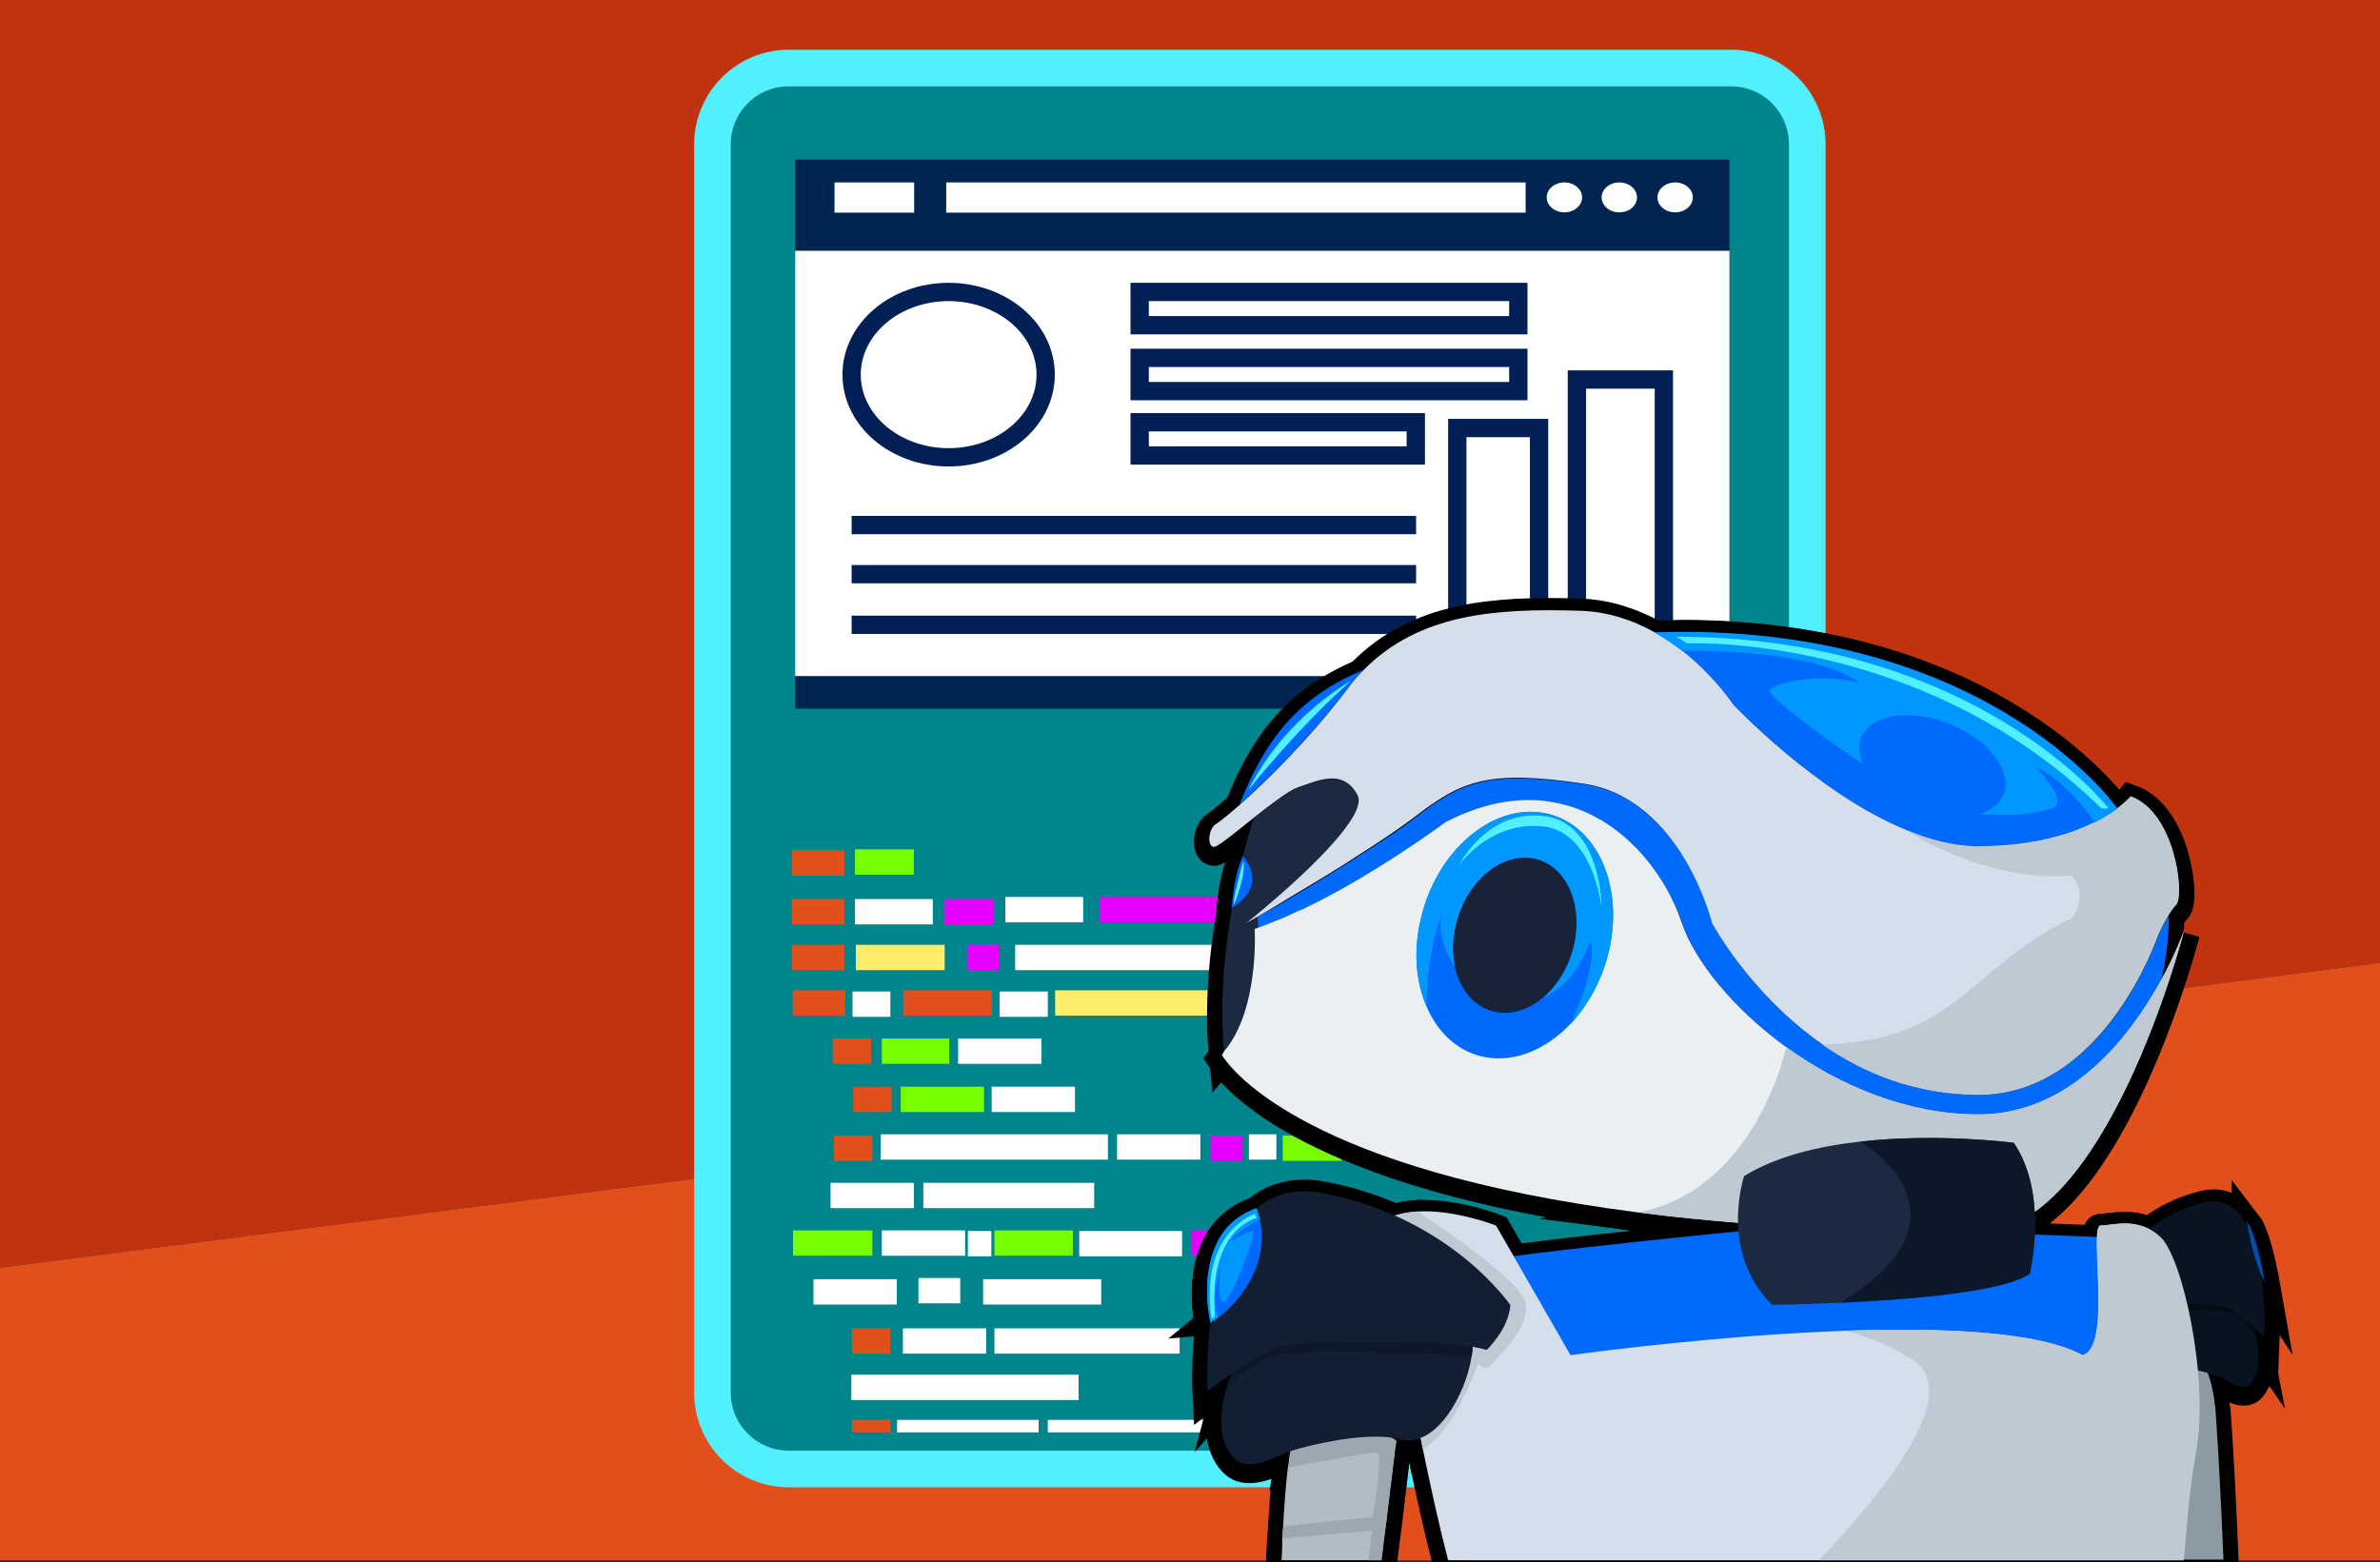 <?xml version="1.0" encoding="utf-8"?>
<!-- Generator: Adobe Illustrator 27.3.1, SVG Export Plug-In . SVG Version: 6.00 Build 0)  -->
<svg version="1.1" id="Camada_1" xmlns="http://www.w3.org/2000/svg" xmlns:xlink="http://www.w3.org/1999/xlink" x="0px" y="0px"
	 viewBox="0 0 780 512" style="enable-background:new 0 0 780 512;" xml:space="preserve">
<rect x="0" y="0" width="780" height="512" fill="#333333" stroke="none"/>
<style type="text/css">
	.st0{fill:#E14F1D;}
	.st1{fill:#C1330E;}
	.st2{fill:#00858C;stroke:#52EFFF;stroke-width:12;stroke-miterlimit:10;}
	.st3{fill:#002551;}
	.st4{fill:#FFFFFF;}
	.st5{fill:#FFFFFF;stroke:#022056;stroke-width:6;stroke-miterlimit:10;}
	.st6{fill:none;stroke:#022056;stroke-width:6;stroke-miterlimit:10;}
	.st7{fill:#77FF00;}
	.st8{fill:#FFED69;}
	.st9{fill:#E600FF;}
	.st10{fill:#8B9AA3;stroke:#000000;stroke-width:10;stroke-miterlimit:10;}
	.st11{fill:#B1BCC4;stroke:#000000;stroke-width:10;stroke-miterlimit:10;}
	.st12{fill:#1B2941;stroke:#000000;stroke-width:10;stroke-miterlimit:10;}
	.st13{fill:#006AFF;stroke:#000000;stroke-width:10;stroke-miterlimit:10;}
	.st14{fill:#D5DEEB;stroke:#000000;stroke-width:10;stroke-miterlimit:10;}
	.st15{fill:#EAEFF1;stroke:#000000;stroke-width:10;stroke-miterlimit:10;}
	.st16{fill:#081321;stroke:#000000;stroke-width:10;stroke-miterlimit:10;}
	.st17{fill:#040C16;stroke:#000000;stroke-width:10;stroke-miterlimit:10;}
	.st18{fill:#091523;stroke:#000000;stroke-width:10;stroke-miterlimit:10;}
	.st19{fill:#004DAA;stroke:#000000;stroke-width:10;stroke-miterlimit:10;}
	.st20{fill:#182338;stroke:#000000;stroke-width:10;stroke-miterlimit:10;}
	.st21{fill:#0098FF;stroke:#000000;stroke-width:10;stroke-miterlimit:10;}
	.st22{fill:#52EFFF;stroke:#000000;stroke-width:10;stroke-miterlimit:10;}
	.st23{fill:#BEC9D3;stroke:#000000;stroke-width:10;stroke-miterlimit:10;}
	.st24{fill:#9CA7AF;stroke:#000000;stroke-width:10;stroke-miterlimit:10;}
	.st25{fill:#121F32;stroke:#000000;stroke-width:10;stroke-miterlimit:10;}
	.st26{fill:#0C1829;stroke:#000000;stroke-width:10;stroke-miterlimit:10;}
	.st27{fill:#8B9AA3;}
	.st28{fill:#B1BCC4;}
	.st29{fill:#1B2941;}
	.st30{fill:#006AFF;}
	.st31{fill:#D5DEEB;}
	.st32{fill:#EAEFF1;}
	.st33{fill:#081321;}
	.st34{fill:#040C16;}
	.st35{fill:#091523;}
	.st36{fill:#004DAA;}
	.st37{fill:#182338;}
	.st38{fill:#0098FF;}
	.st39{fill:#52EFFF;}
	.st40{fill:#BEC9D3;}
	.st41{fill:#9CA7AF;}
	.st42{fill:#121F32;}
	.st43{fill:#0C1829;}
</style>
<polygon class="st0" points="790,314.3 790,511.4 -12.6,511.4 -12.6,417.1 "/>
<polygon class="st1" points="790,-0.6 790,314.3 -12.6,417.1 -12.6,-0.6 "/>
<g>
	<path class="st2" d="M592.3,456.5V47.3c0-13.8-11.2-25-25-25H258.5c-13.8,0-25,11.2-25,25v409.2c0,13.8,11.2,25,25,25h308.8
		C581.1,481.5,592.3,470.3,592.3,456.5z"/>
	<rect x="260.6" y="52.3" class="st3" width="306.2" height="180"/>
	<rect x="260.6" y="82.2" class="st4" width="306.2" height="139.4"/>
	<ellipse class="st4" cx="549" cy="64.7" rx="5.8" ry="4.9"/>
	<ellipse class="st4" cx="530.7" cy="64.7" rx="5.8" ry="4.9"/>
	<ellipse class="st4" cx="512.7" cy="64.7" rx="5.8" ry="4.9"/>
	<rect x="310.1" y="59.8" class="st4" width="189.9" height="9.9"/>
	<rect x="273.5" y="59.8" class="st4" width="26.1" height="9.9"/>
	<ellipse class="st5" cx="310.9" cy="122.8" rx="31.8" ry="27.1"/>
	<rect x="477.6" y="140.3" class="st6" width="26.8" height="86.8"/>
	<rect x="516.8" y="124.4" class="st6" width="28.5" height="100"/>
	<rect x="373.5" y="95.7" class="st6" width="124.1" height="10.9"/>
	<rect x="373.5" y="117.3" class="st6" width="124.1" height="10.9"/>
	<rect x="373.5" y="138.4" class="st6" width="90.5" height="10.9"/>
	<line class="st6" x1="464.1" y1="172.1" x2="279.1" y2="172.1"/>
	<line class="st6" x1="279.1" y1="188.2" x2="464.1" y2="188.2"/>
	<line class="st6" x1="464.1" y1="204.8" x2="279.1" y2="204.8"/>
	<g>
		<rect x="259.5" y="278.7" class="st0" width="17.2" height="8.3"/>
		<rect x="259.5" y="294.7" class="st0" width="17.2" height="8.3"/>
		<rect x="259.5" y="309.7" class="st0" width="17.2" height="8.3"/>
		<rect x="259.8" y="324.6" class="st0" width="17.2" height="8.3"/>
		<rect x="272.9" y="340.4" class="st0" width="12.6" height="8.3"/>
		<rect x="279.6" y="356.2" class="st0" width="12.6" height="8.3"/>
		<rect x="273.3" y="372.2" class="st0" width="12.6" height="8.3"/>
		<rect x="279.2" y="435.4" class="st0" width="12.6" height="8.3"/>
		<rect x="279.2" y="465.4" class="st0" width="12.6" height="4.1"/>
		<rect x="280.2" y="278.4" class="st7" width="19.3" height="8.3"/>
		<rect x="289" y="340.4" class="st7" width="22.1" height="8.3"/>
		<rect x="295.2" y="356.2" class="st7" width="27.3" height="8.3"/>
		<rect x="259.9" y="403.3" class="st7" width="26" height="8.3"/>
		<rect x="325.9" y="403.3" class="st7" width="25.7" height="8.3"/>
		<rect x="424" y="309.7" class="st7" width="9.6" height="8.3"/>
		<rect x="420.4" y="372.2" class="st7" width="19.3" height="8.3"/>
		<rect x="481.3" y="372.2" class="st7" width="19.3" height="8.3"/>
		<rect x="296" y="324.6" class="st0" width="29.1" height="8.3"/>
		<rect x="280.5" y="309.7" class="st8" width="29.1" height="8.3"/>
		<rect x="345.8" y="324.6" class="st8" width="60.4" height="8.3"/>
		<rect x="418.7" y="294" class="st8" width="29.1" height="8.3"/>
		<rect x="390.5" y="403.3" class="st9" width="25.7" height="8.3"/>
		<rect x="391.8" y="435.4" class="st9" width="10.2" height="8.3"/>
		<rect x="396.9" y="372.2" class="st9" width="10.2" height="8.3"/>
		<rect x="456.9" y="372.2" class="st9" width="10.2" height="8.3"/>
		<rect x="360.3" y="294" class="st9" width="54.2" height="8.3"/>
		<rect x="309.6" y="294.7" class="st9" width="16.2" height="8.3"/>
		<rect x="317.1" y="309.7" class="st9" width="10.2" height="8.3"/>
		<rect x="280.2" y="294.7" class="st4" width="25.5" height="8.3"/>
		<rect x="329.5" y="294" class="st4" width="25.5" height="8.3"/>
		<rect x="454.4" y="294" class="st4" width="74.5" height="8.3"/>
		<rect x="437.2" y="309.7" class="st4" width="74.5" height="8.3"/>
		<rect x="515.5" y="309.7" class="st4" width="42" height="8.3"/>
		<rect x="332.7" y="309.7" class="st4" width="74.5" height="8.3"/>
		<rect x="503.6" y="372.2" class="st4" width="74.5" height="8.3"/>
		<rect x="288.6" y="371.8" class="st4" width="74.5" height="8.3"/>
		<rect x="366.1" y="371.8" class="st4" width="27.3" height="8.3"/>
		<rect x="409.3" y="371.8" class="st4" width="9" height="8.3"/>
		<rect x="442.9" y="372.2" class="st4" width="9" height="8.3"/>
		<rect x="469.1" y="372.2" class="st4" width="9" height="8.3"/>
		<rect x="325" y="356.2" class="st4" width="27.3" height="8.3"/>
		<rect x="314" y="340.4" class="st4" width="27.3" height="8.3"/>
		<rect x="279.4" y="325" class="st4" width="12.4" height="8.3"/>
		<rect x="327.6" y="325" class="st4" width="15.8" height="8.3"/>
		<rect x="408.5" y="309.7" class="st4" width="13.2" height="8.3"/>
		<rect x="289" y="403.3" class="st4" width="27.3" height="8.3"/>
		<rect x="353.7" y="403.5" class="st4" width="33.7" height="8.3"/>
		<rect x="317.2" y="403.5" class="st4" width="7.7" height="8.3"/>
		<rect x="272.2" y="387.7" class="st4" width="27.3" height="8.3"/>
		<rect x="302.6" y="387.7" class="st4" width="56" height="8.3"/>
		<rect x="266.6" y="419.3" class="st4" width="27.3" height="8.3"/>
		<rect x="322.2" y="419.3" class="st4" width="38.7" height="8.3"/>
		<rect x="301" y="418.9" class="st4" width="13.7" height="8.3"/>
		<rect x="295.9" y="435.4" class="st4" width="27.3" height="8.3"/>
		<rect x="325.9" y="435.4" class="st4" width="60.7" height="8.3"/>
		<rect x="279" y="450.6" class="st4" width="74.5" height="8.3"/>
		<rect x="294" y="465.4" class="st4" width="46.4" height="4.1"/>
		<rect x="343.4" y="465.4" class="st4" width="74.5" height="4.1"/>
	</g>
</g>
<g>
	<g>
		<path class="st10" d="M691.1,455.3C691.1,455.3,691.1,455.4,691.1,455.3c0,0.1,0,0.2,0,0.3c0,0,0,0.1,0,0.2c0,0,0,0.1,0,0.1
			c0,0.1,0,0.2,0,0.3c0,0.3,0.1,0.7,0.1,1.2c0,0.5,0.1,1.1,0.2,1.8c0,0.3,0.1,0.6,0.1,0.8c0,0.4,0.1,0.9,0.1,1.4
			c0,0.4,0.1,0.8,0.1,1.3c0,0.1,0,0.2,0,0.2c0.1,0.6,0.1,1.2,0.2,1.9c0,0.2,0,0.4,0.1,0.6c0,0.2,0,0.4,0.1,0.7
			c0.2,2.8,0.5,6.1,0.8,9.7c0.1,1.1,0.2,2.3,0.3,3.5c0.3,3.3,0.6,6.9,0.9,10.7c0.1,1.2,0.2,2.5,0.3,3.8c0.1,1.4,0.2,2.9,0.4,4.4
			c0.2,1.9,0.3,3.8,0.5,5.7c0.2,2.7,0.4,5.5,0.7,8.4h3.5c0.1,0,0.2,0,0.2,0v0h29c-0.7-17.1-1.5-32.8-2.3-44.5
			c-0.1-1.6-0.2-3.1-0.3-4.5c0-0.5-0.1-1.1-0.2-1.6c0-0.2-0.1-0.5-0.1-0.7c0-0.3-0.1-0.7-0.1-1c-0.1-0.4-0.1-0.9-0.2-1.3
			c0,0,0-0.1,0-0.1c0-0.1,0-0.2-0.1-0.3c-0.4-2.8-1.1-5.1-1.8-7.1c-0.1-0.3-0.3-0.6-0.4-0.9c-0.1-0.2-0.2-0.4-0.3-0.6
			c-0.1-0.3-0.2-0.5-0.4-0.8c-0.1-0.3-0.3-0.6-0.5-0.8c-0.4-0.6-0.8-1.2-1.2-1.7c-0.2-0.2-0.4-0.5-0.6-0.7c-0.2-0.2-0.3-0.3-0.5-0.5
			c-0.1-0.1-0.2-0.2-0.3-0.3c-0.1-0.1-0.2-0.1-0.2-0.2c-0.1-0.1-0.2-0.1-0.2-0.2c-6.8-5.5-16.8,1-22.8,5.9c-0.4,0.3-0.8,0.6-1.1,0.9
			c-0.3,0.3-0.6,0.5-0.8,0.7c-0.8,0.7-1.5,1.4-2,1.9C691.5,454.9,691.1,455.3,691.1,455.3z"/>
		<path class="st11" d="M420,512.6h29v0c0,0,0.1,0,0.2,0h3.5c0.2-2,0.5-3.9,0.7-5.8c0.2-1.3,0.3-2.7,0.5-3.9c0.1-1,0.3-2,0.4-3
			c0.1-0.9,0.2-1.7,0.3-2.6c0.3-2.6,0.6-5.1,0.9-7.4c0.1-0.8,0.2-1.7,0.3-2.4c0.3-2.5,0.6-4.8,0.8-6.7c0-0.1,0-0.3,0-0.4
			c0-0.2,0-0.3,0.1-0.4c0.1-0.5,0.1-0.9,0.2-1.3c0-0.1,0-0.1,0-0.2c0-0.3,0.1-0.6,0.1-0.9c0-0.4,0.1-0.7,0.1-1
			c0-0.2,0.1-0.4,0.1-0.6c0.1-0.5,0.1-0.9,0.2-1.2c0-0.3,0.1-0.6,0.1-0.8c0-0.1,0-0.2,0-0.2c0,0,0-0.1,0-0.1c0,0,0-0.1,0-0.1
			c0-0.1,0-0.1,0-0.1c0,0,0-0.1,0-0.1s-0.1-0.1-0.4-0.3c0,0-0.1-0.1-0.2-0.1c-0.1-0.1-0.3-0.2-0.4-0.3c0,0-0.1-0.1-0.2-0.1
			c-0.5-0.4-1.2-0.8-2-1.3c-0.3-0.2-0.6-0.3-0.8-0.5c-0.4-0.2-0.7-0.4-1.1-0.6c-6-3.4-16-7.8-22.8-4.1c-0.1,0-0.2,0.1-0.2,0.2
			c-0.1,0-0.2,0.1-0.2,0.1c-0.1,0-0.2,0.1-0.3,0.2c-0.2,0.1-0.3,0.2-0.5,0.3c-0.2,0.2-0.4,0.3-0.6,0.5c-0.4,0.4-0.8,0.8-1.2,1.2
			c-0.2,0.2-0.3,0.4-0.5,0.6c-0.1,0.2-0.2,0.3-0.4,0.5c-0.1,0.1-0.2,0.3-0.3,0.4c-0.1,0.2-0.3,0.4-0.4,0.6c-0.7,1.3-1.3,3-1.8,4.9
			c0,0.1,0,0.2-0.1,0.2c0,0,0,0,0,0.1c-0.1,0.3-0.1,0.6-0.2,0.9c0,0.1,0,0.1,0,0.2c0,0.2-0.1,0.3-0.1,0.5c0,0.2-0.1,0.3-0.1,0.5
			c-0.1,0.4-0.1,0.7-0.2,1.1c-0.1,1-0.2,2-0.4,3.1l-0.1,0.6c-0.6,5.3-1.1,11.7-1.5,18.8c-0.1,1.3-0.2,2.6-0.3,3.9
			C420.3,507.7,420.2,510.1,420,512.6z"/>
		<path class="st12" d="M401.2,346.1c11.8-13.5,10.2-40.3,10.2-40.3c2.8-1,5.6-2.1,8.5-3.3l-1.1-4.6c-5.9,3.5-10,5.8-10.4,6
			c0.4-0.3,4.5-3.6,9.9-8.3c11.9-10.4,30-27.6,26.7-33.8c-2-3.8-4.7-5.2-7.6-5.4c-4.1-0.3-8.5,1.8-12,2.9
			c-2.9,0.9-8.9,5.6-14.6,10.1c0,0,0,0,0,0C410.4,270.5,397.7,309.7,401.2,346.1z"/>
		<path class="st13" d="M542.1,208.4c3.3,1.8,6.3,3.9,9.1,6h0c10.7,8.3,16.8,17.6,16.8,17.6s44,46.7,80.4,46.7
			c17.8,0,30.2-3.9,38.1-7.9c3.1-1.6,5.6-3.2,7.4-4.5c0,0-40-58-142.8-58C548.1,208.4,545.1,208.4,542.1,208.4z"/>
		<path class="st13" d="M406.2,265c8.5-7.6,22.7-21.4,35.3-38c1.7-2.2,3.5-4.3,5.3-6.2C425.1,229.8,414.4,244,406.2,265z"/>
		<path class="st13" d="M412.1,301.8c0.1,0.6,0.3,2.2,0.3,3.6c2.4-0.9,4.9-1.8,7.4-2.9c0.4-0.2,0.8-0.3,1.2-0.5
			c0.8-0.3,1.6-0.7,2.4-1.1c0.8-0.4,1.6-0.7,2.4-1.1c0,0,0,0,0.1,0c0.8-0.4,1.6-0.8,2.4-1.1c4-1.9,7.9-4,11.7-6.1
			c18.7-10.4,33.8-21.8,33.8-21.8c13.9-7.3,26.3-8.6,37.1-6.2c20.6,4.5,34.8,22.8,40.4,39.2c8.4,25,50.7,62.8,97.2,62.8
			c30.4,0,49.9-26,59.8-43.9c2.8-12,2.5-21.5,2.5-21.5c-1.9,3.1-3.5,6.8-3.5,6.8s-17.6,52.1-58.8,52.1c-57.6,0-87.2-56.1-87.2-56.1
			s-10-40.9-42-45.7c-32-4.8-40.3-0.8-55.9,11.2c-4.9,3.8-12.1,8.5-19.7,13.3c-2.1,1.3-4.2,2.7-6.3,4c-0.5,0.3-1,0.6-1.6,1
			c-4.9,3-9.6,5.8-13.8,8.3c-1.1,0.7-2.1,1.3-3.1,1.9C416.1,299.5,413.8,300.8,412.1,301.8z"/>
		<path class="st14" d="M397.9,278.8c1.2,0,6.8-4.6,12.8-9.4c0,0,0,0,0,0c5.7-4.5,11.7-9.1,14.6-10.1c3.5-1.1,7.9-3.2,12-2.9
			c2.9,0.2,5.6,1.6,7.6,5.4c3.3,6.2-14.8,23.5-26.7,33.8c-5.4,4.7-9.5,8-9.9,8.3c0.2-0.1,1.6-0.9,3.8-2.2c1.7-1,4-2.3,6.6-3.9
			c1-0.6,2-1.2,3.1-1.9c4.1-2.5,8.9-5.3,13.8-8.3c0.5-0.3,1-0.6,1.6-1c2.1-1.3,4.2-2.6,6.3-4c7.6-4.8,14.8-9.6,19.7-13.3
			c15.6-12,23.9-16,55.9-11.2c32,4.8,42,45.7,42,45.7s12.2,23,36,39.6c13.4,9.3,30.5,16.5,51.2,16.5c41.2,0,58.8-52.1,58.8-52.1
			s1.6-3.7,3.5-6.8c0.8-1.3,1.7-2.6,2.5-3.4c2.8-2.6,0-30-14.8-35.4c0,0-1.4,1.7-4.5,4c-6.5,4.9-20.8,12.4-45.6,12.4
			c-7.7,0-15.7-2.1-23.6-5.4c-29.5-12.3-56.9-41.3-56.9-41.3s-9.5-14.6-25.8-23.7c-6.9-3.8-15-6.7-24.2-7c-28-0.9-52.9,1-71.1,19.4
			c-1.9,1.9-3.6,3.9-5.3,6.2c-12.6,16.6-26.8,30.5-35.3,38c-3.9,3.4-6.6,5.6-7.5,6.1C395.9,272.6,395.5,278.8,397.9,278.8z"/>
		<path class="st15" d="M400.4,347c3.6,5.6,28.6,37.8,136.4,51.6c30.2,3.9,67,6.3,111.6,6.3c41.3,0,66.6-95.5,67.5-99
			c-0.3,0.9-2.8,7.8-7.7,16.7c-9.9,18-29.4,43.9-59.8,43.9c-23.1,0-45.2-9.3-62.6-21.8c-0.1-0.1-0.2-0.2-0.3-0.2
			c-17.4-12.6-30.1-28.3-34.3-40.8c-5.5-16.4-19.7-34.7-40.4-39.2c-10.7-2.4-23.2-1-37.1,6.2c0,0-15.1,11.3-33.8,21.8
			c-3.8,2.1-7.7,4.2-11.7,6.1c-0.8,0.4-1.6,0.8-2.4,1.1c0,0,0,0-0.1,0c-0.8,0.4-1.6,0.7-2.4,1.1c-0.8,0.4-1.6,0.7-2.4,1.1
			c-0.4,0.2-0.8,0.4-1.2,0.5c-2.5,1-5,2-7.4,2.9c-0.4,0.1-0.7,0.3-1.1,0.4c0,0,1.6,26.8-10.2,40.3
			C400.9,346.4,400.6,346.7,400.4,347z"/>
		<path class="st13" d="M482.1,512.6h228.5c6-37.6,10-88.8-8.5-105.2c0,0-66.1-3.8-132.3-2.6c0,0-94.6,9.1-107,13.8
			C455.3,421.5,469.6,472.5,482.1,512.6z"/>
		<path class="st13" d="M467.6,331.3c3.8,8.8,10.7,15,19.6,16.5c9.7,1.6,19.7-2.8,27.5-11c0,0,0,0,0,0c5.8-6.2,10.4-14.5,12.6-24
			c5.1-22.1-4.6-42.4-21.7-45.2c-17-2.8-35,12.8-40,35C463.1,313.1,464.1,323.2,467.6,331.3z"/>
		<path class="st14" d="M452.9,401.5c0,0,5.9,37.5,13.4,74.6c2.6,12.7,5.4,25.4,8.3,36.5h241c1.1-11.1,1.5-21.4,4-35.4
			c4.4-24.2-4.4-63.7-11.6-70.5c-7.2-6.8-15.6-3.8-19.6-3.8c-4,0,4,40.3-6,42.5c-14.2-7.8-45.9-9.1-77.9-8c-5.5,0.2-11,0.5-16.4,0.8
			c-38.6,2.3-73.4,7.2-73.4,7.2L490.3,403c0,0-13.4-5.3-25.8-4.6C460.4,398.6,456.3,399.5,452.9,401.5z"/>
		<path class="st16" d="M696.9,431.7c1,8.5,6.2,20.5,12.3,18.5c6.7-2.2,18.8,2.3,20.1,3.1c1.3,0.8,6.2,4.1,8.4,1.4
			c3.4-3.9,2.5-11.1,1.6-15.5c-0.4-2.1-0.9-3.5-0.9-3.5l-1.4-7.1c0,0-40.7-7.4-40.4,1C696.8,430.2,696.8,431,696.9,431.7z"/>
		<path class="st17" d="M696.9,431.7L696.9,431.7c0,0,26.5-2.1,33.6-0.2c3.7,1,6.8,4.6,9,7.8c-0.4-2.1-0.9-3.5-0.9-3.5l-1.4-7.1
			c0,0-40.7-7.4-40.4,1C696.8,430.2,696.8,431,696.9,431.7z"/>
		<path class="st18" d="M689.7,420.3c0,0,10.2-19.4,32.4-25c22.2-5.6,20,44.1,20,44.1s-9.7-9.8-13.9-10.3
			c-8.2-1.1-29.1-1.2-34.4,1.2C693.8,430.3,690,425.7,689.7,420.3z"/>
		<path class="st19" d="M741.2,419.3c0.2,0.5,0.4,0.9,0.6,1.3c0,0,0,0,0,0c0.2,0.3,0.3,0.6,0.5,0.9c0,0-0.6-3.4-1.5-7.4
			c-0.6-2.7-1.4-5.7-2.3-8.2c-0.7-1.9-1.4-3.6-2.1-4.5c0,0.1,0,0.2,0,0.3c0,0.2,0.1,0.3,0.1,0.5C737.5,409,739.6,415.6,741.2,419.3z
			"/>
		<path class="st20" d="M476.8,318.1c1.8,7.8,6.8,13.6,13.8,14.8c5.3,0.9,10.7-1.1,15.2-4.9c0,0,0,0,0,0c4.7-4,8.4-10,10-17.1
			c3.2-13.9-2.9-26.7-13.6-28.5c-10.7-1.8-22,8.1-25.2,22C475.9,309.3,475.9,314,476.8,318.1z"/>
		<path class="st13" d="M407.3,281.7c0,0,9.1,9.1-3.6,17C403.7,298.8,404.1,288.7,407.3,281.7z"/>
		<path class="st21" d="M542.1,208.4c3.3,1.8,6.3,3.9,9.1,6h0c47.3-0.3,58,10.5,58,10.5c-11.6-3.4-29.2,0-29.2,2.7
			c0,2.7,29.2,24.2,46.8,34c17.6,9.8,45.2,6.8,47.2,3.3c2-3.5-7-12.5-7-12.5c10.6,4.8,19.6,18.3,19.6,18.3c3.1-1.6,5.6-3.2,7.4-4.5
			c0,0-40-58-142.8-58C548.1,208.4,545.1,208.4,542.1,208.4z"/>
		<path class="st22" d="M691.1,266.1c0,0-43.6-56.3-141.7-56.3l3.6,2.2c0,0,76.8-3.6,135.7,54.1H691.1z"/>
		
			<ellipse transform="matrix(0.371 -0.929 0.929 0.371 164.096 746.709)" class="st13" cx="633" cy="252.3" rx="14.9" ry="25.1"/>
		<path class="st21" d="M467.6,331.3L467.6,331.3c-0.6-13.4,3.4-26.4,5-30.8c-2.4,8.4,4.3,17.7,4.3,17.7l0,0c-1-4.1-1-8.8,0.2-13.7
			c3.2-14,14.5-23.8,25.2-22c10.7,1.8,16.8,14.5,13.6,28.5c-1.6,7.1-5.3,13.1-10,17.1c11.5-5.1,15.3-18.6,15.3-18.6
			c2.7,8.1-6.3,26.9-6.5,27.4c5.8-6.2,10.4-14.5,12.6-24c5.1-22.1-4.6-42.4-21.7-45.2c-17-2.8-35,12.8-40,35
			C463.1,313.1,464.1,323.2,467.6,331.3z"/>
		<path class="st22" d="M478.1,284.9c0,0,9.8-14.3,27-12.9c17.2,1.4,19.8,26.8,19.8,26.8s0-27.7-18.8-30.1
			C487.3,266.3,478.1,284.9,478.1,284.9z"/>
		<path class="st23" d="M597.2,343.6c13.4,9.3,30.5,16.5,51.2,16.5c41.2,0,58.8-52.1,58.8-52.1s1.6-3.7,3.5-6.8
			c0.8-1.3,1.7-2.6,2.5-3.4c2.8-2.6,0-30-14.8-35.4c0,0-1.4,1.7-4.5,4c-6.5,4.9-20.8,12.4-45.6,12.4c-7.7,0-15.7-2.1-23.6-5.4
			c0,0,26,17.2,54.4,14.8c0,0,5.6,6.4,0,13.8C644.8,318.6,641.7,342.4,597.2,343.6z"/>
		<path class="st23" d="M536.8,398.6c30.2,3.9,67,6.3,111.6,6.3c41.3,0,66.6-95.5,67.5-99c-0.3,0.9-2.8,7.8-7.7,16.7
			c-9.9,18-29.4,43.9-59.8,43.9c-23.1,0-45.2-9.3-62.6-21.8c-0.3,0.2-0.5,0.3-0.5,0.3c-0.1,0.3-0.2,0.6-0.3,1
			C582.9,354.4,571,392.3,536.8,398.6z"/>
		<path class="st23" d="M596.1,512.6h119.6c1.1-11.1,1.5-21.4,4-35.4c4.4-24.2-4.4-63.7-11.6-70.5c-7.2-6.8-15.6-3.8-19.6-3.8
			c-4,0,4,40.3-6,42.5c-14.2-7.8-45.9-9.1-77.9-8c5.7,1.2,12.9,3.9,21.8,9.2C644.6,457.5,616.2,491.7,596.1,512.6z"/>
		<path class="st24" d="M449.6,502.9l-1.1,9.7h0.6v0c0,0,0.1,0,0.2,0h3.5c0.2-2,0.5-3.9,0.7-5.8c0.2-1.3,0.3-2.7,0.5-3.9
			c0.1-1,0.3-2,0.4-3c0.1-0.9,0.2-1.7,0.3-2.6c0.3-2.6,0.6-5.1,0.9-7.4c0.1-0.8,0.2-1.7,0.3-2.4c0.3-2.5,0.6-4.8,0.8-6.7
			c0-0.1,0-0.3,0-0.4c0-0.2,0-0.3,0.1-0.4c0.1-0.5,0.1-0.9,0.2-1.3c0-0.1,0-0.1,0-0.2c0-0.3,0.1-0.6,0.1-0.9c0-0.4,0.1-0.7,0.1-1
			c0-0.2,0.1-0.4,0.1-0.6c0.1-0.5,0.1-0.9,0.2-1.2c0-0.3,0.1-0.6,0.1-0.8c0-0.1,0-0.2,0-0.2c0,0,0-0.1,0-0.1c0,0,0-0.1,0-0.1
			c0-0.1,0-0.1,0-0.1c0,0,0-0.1,0-0.1s-0.1-0.1-0.4-0.3c0,0-0.1-0.1-0.2-0.1c-0.1-0.1-0.3-0.2-0.4-0.3c-11-1.6-27.4,2.4-33.5,4.3
			c0,0.2-0.1,0.3-0.1,0.5c0,0.2-0.1,0.3-0.1,0.5c-0.1,0.4-0.1,0.7-0.2,1.1c-0.1,1-0.2,2-0.4,3.1c0,0,26.9-5.2,29-4.9
			c2.1,0.4-1.4,21.2-1.4,21.2s-18.6,1.6-29.3,3.1c-0.1,1.3-0.2,2.6-0.3,3.9L449.6,502.9z"/>
		<path class="st23" d="M452.9,401.5c0,0,5.9,37.5,13.4,74.6c9.8-4.6,18.2-28,18.2-28s1.9,3.2,4.6,0c2.7-3.2,11.7-11.2,11-19.3
			c-0.7-7.8-33.6-29.2-35.6-30.5C460.4,398.6,456.3,399.5,452.9,401.5z"/>
		<path class="st25" d="M404.9,479.6c4.3,4,13.4-0.9,16-2c0.4-0.2,1.1-0.4,2.2-0.8c6.1-1.9,22.5-5.9,33.5-4.3
			c0.8,0.1,1.7,0.3,2.4,0.5c11.7,2.9,21.4-14.8,23.3-27.2c0.2-1.1,0.3-2.1,0.3-3.1c0.6-12.3-76.4-1.4-76.4-1.4l-2.7,10.4
			c0,0-0.9,2.1-1.7,5.2C400,463.2,398.5,473.9,404.9,479.6z"/>
		<path class="st26" d="M482.3,445.7L482.3,445.7c0,0-50.1-3.1-63.6-0.4c-7,1.5-12.9,6.7-17,11.4c0.8-3.1,1.7-5.2,1.7-5.2l2.7-10.4
			c0,0,77.1-10.9,76.5,1.4C482.6,443.6,482.5,444.6,482.3,445.7z"/>
		<path class="st25" d="M495,429c0,0-19.3-28.6-61.3-36.7c-42-8.2-37.9,64.9-37.9,64.9s18.3-14.4,26.3-15.2
			c15.5-1.7,55-1.7,65.1,1.7C487.2,443.7,494.4,436.9,495,429z"/>
		<path class="st13" d="M396.7,434.7c0.9-0.5,1.8-1.1,2.6-1.7c0,0,0,0,0,0c1-0.7,2-1.5,2.9-2.4c7.4-6.8,13.4-18.1,10.7-29.6
			c-0.2-0.7-0.4-1.4-0.6-2.2c-0.1-0.3-0.2-0.6-0.3-0.9c-0.1-0.2-0.1-0.4-0.2-0.6c-5.3,1.9-9,5-11.4,8.6c-3.1,4.7-4.3,10.2-4.7,15.2
			C395.2,428.5,396.7,434.7,396.7,434.7z"/>
		<path class="st21" d="M396.7,434.7c0.9-0.5,1.8-1.1,2.6-1.7c-2.9-5.8,0.9-17.7,0.9-17.7s-1.9,13.4,0.9,12.6
			c2.8-0.8,10.8-22.8,9.3-23.1c-1.5-0.2-6.6,3.1-6.9,3.3c1.3-3.4,9.4-7.2,9.4-7.2c-0.2-0.7-0.4-1.4-0.6-2.2
			c-0.1-0.3-0.2-0.6-0.3-0.9c-0.1-0.2-0.1-0.4-0.2-0.6c-5.3,1.9-9,5-11.4,8.6c-3.1,4.7-4.3,10.2-4.7,15.2
			C395.2,428.5,396.7,434.7,396.7,434.7z"/>
		<path class="st22" d="M411.2,399l0.7,1.4c0,0-16.2,3.5-13.7,32.3l-1.1,0.9C397.2,433.6,391.7,407.9,411.2,399z"/>
		<path class="st22" d="M442.7,224.3c0,0-21.7,11.9-33.6,35.8C409.1,260.2,424.7,240.3,442.7,224.3z"/>
		<path class="st22" d="M407.4,283.5c0,0-3.1,11.4-3.1,13.7C404.3,299.4,408.8,286.1,407.4,283.5z"/>
		<path class="st12" d="M580.8,428.9c0,0,9.6-0.1,22.3-0.7c0,0,0,0,0,0c22.1-1,53.7-3.5,62.1-9.5c0,0,6.4-25.6-5.2-42.9
			c0,0-24.8-3.3-50.4-0.4c-13.6,1.5-27.5,4.8-38,11.3C571.6,386.6,563.2,411.5,580.8,428.9z"/>
		<path class="st26" d="M603.1,428.2c22.1-1,53.7-3.5,62.1-9.5c0,0,6.4-25.6-5.2-42.9c0,0-24.8-3.3-50.4-0.4
			C610.4,375.8,650.4,399.5,603.1,428.2z"/>
	</g>
	<g>
		<path class="st27" d="M691.1,454.2C691.1,454.2,691.1,454.2,691.1,454.2c0,0.1,0,0.2,0,0.3c0,0,0,0.1,0,0.2c0,0,0,0.1,0,0.1
			c0,0.1,0,0.2,0,0.3c0,0.3,0.1,0.7,0.1,1.2c0,0.5,0.1,1.1,0.2,1.8c0,0.3,0.1,0.6,0.1,0.8c0,0.4,0.1,0.9,0.1,1.4
			c0,0.4,0.1,0.8,0.1,1.3c0,0.1,0,0.2,0,0.2c0.1,0.6,0.1,1.2,0.2,1.9c0,0.2,0,0.4,0.1,0.6c0,0.2,0,0.4,0.1,0.7
			c0.2,2.8,0.5,6.1,0.8,9.7c0.1,1.1,0.2,2.3,0.3,3.5c0.3,3.3,0.6,6.9,0.9,10.7c0.1,1.2,0.2,2.5,0.3,3.8c0.1,1.4,0.2,2.9,0.4,4.4
			c0.2,1.9,0.3,3.8,0.5,5.7c0.2,2.7,0.4,5.5,0.7,8.4h3.5c0.1,0,0.2,0,0.2,0v0h29c-0.7-17.1-1.5-32.8-2.3-44.5
			c-0.1-1.6-0.2-3.1-0.3-4.5c0-0.5-0.1-1.1-0.2-1.6c0-0.2-0.1-0.5-0.1-0.7c0-0.3-0.1-0.7-0.1-1c-0.1-0.4-0.1-0.9-0.2-1.3
			c0,0,0-0.1,0-0.1c0-0.1,0-0.2-0.1-0.3c-0.4-2.8-1.1-5.1-1.8-7.1c-0.1-0.3-0.3-0.6-0.4-0.9c-0.1-0.2-0.2-0.4-0.3-0.6
			c-0.1-0.3-0.2-0.5-0.4-0.8c-0.1-0.3-0.3-0.6-0.5-0.8c-0.4-0.6-0.8-1.2-1.2-1.7c-0.2-0.2-0.4-0.5-0.6-0.7c-0.2-0.2-0.3-0.3-0.5-0.5
			c-0.1-0.1-0.2-0.2-0.3-0.3c-0.1-0.1-0.2-0.1-0.2-0.2c-0.1-0.1-0.2-0.1-0.2-0.2c-6.8-5.5-16.8,1-22.8,5.9c-0.4,0.3-0.8,0.6-1.1,0.9
			c-0.3,0.3-0.6,0.5-0.8,0.7c-0.8,0.7-1.5,1.4-2,1.9C691.5,453.7,691.1,454.2,691.1,454.2z"/>
		<path class="st28" d="M420,511.4h29v0c0,0,0.1,0,0.2,0h3.5c0.2-2,0.5-3.9,0.7-5.8c0.2-1.3,0.3-2.7,0.5-3.9c0.1-1,0.3-2,0.4-3
			c0.1-0.9,0.2-1.7,0.3-2.6c0.3-2.6,0.6-5.1,0.9-7.4c0.1-0.8,0.2-1.7,0.3-2.4c0.3-2.5,0.6-4.8,0.8-6.7c0-0.1,0-0.3,0-0.4
			c0-0.2,0-0.3,0.1-0.4c0.1-0.5,0.1-0.9,0.2-1.3c0-0.1,0-0.1,0-0.2c0-0.3,0.1-0.6,0.1-0.9c0-0.4,0.1-0.7,0.1-1
			c0-0.2,0.1-0.4,0.1-0.6c0.1-0.5,0.1-0.9,0.2-1.2c0-0.3,0.1-0.6,0.1-0.8c0-0.1,0-0.2,0-0.2c0,0,0-0.1,0-0.1c0,0,0-0.1,0-0.1
			c0-0.1,0-0.1,0-0.1c0,0,0-0.1,0-0.1s-0.1-0.1-0.4-0.3c0,0-0.1-0.1-0.2-0.1c-0.1-0.1-0.3-0.2-0.4-0.3c0,0-0.1-0.1-0.2-0.1
			c-0.5-0.4-1.2-0.8-2-1.3c-0.3-0.2-0.6-0.3-0.8-0.5c-0.4-0.2-0.7-0.4-1.1-0.6c-6-3.4-16-7.8-22.8-4.1c-0.1,0-0.2,0.1-0.2,0.2
			c-0.1,0-0.2,0.1-0.2,0.1c-0.1,0-0.2,0.1-0.3,0.2c-0.2,0.1-0.3,0.2-0.5,0.3c-0.2,0.2-0.4,0.3-0.6,0.5c-0.4,0.4-0.8,0.8-1.2,1.2
			c-0.2,0.2-0.3,0.4-0.5,0.6c-0.1,0.2-0.2,0.3-0.4,0.5c-0.1,0.1-0.2,0.3-0.3,0.4c-0.1,0.2-0.3,0.4-0.4,0.6c-0.7,1.3-1.3,3-1.8,4.9
			c0,0.1,0,0.2-0.1,0.2c0,0,0,0,0,0.1c-0.1,0.3-0.1,0.6-0.2,0.9c0,0.1,0,0.1,0,0.2c0,0.2-0.1,0.3-0.1,0.5c0,0.2-0.1,0.3-0.1,0.5
			c-0.1,0.4-0.1,0.7-0.2,1.1c-0.1,1-0.2,2-0.4,3.1l-0.1,0.6c-0.6,5.3-1.1,11.7-1.5,18.8c-0.1,1.3-0.2,2.6-0.3,3.9
			C420.3,506.5,420.2,508.9,420,511.4z"/>
		<path class="st29" d="M401.2,345c11.8-13.5,10.2-40.3,10.2-40.3c2.8-1,5.6-2.1,8.5-3.3l-1.1-4.6c-5.9,3.5-10,5.8-10.4,6
			c0.4-0.3,4.5-3.6,9.9-8.3c11.9-10.4,30-27.6,26.7-33.8c-2-3.8-4.7-5.2-7.6-5.4c-4.1-0.3-8.5,1.8-12,2.9
			c-2.9,0.9-8.9,5.6-14.6,10.1c0,0,0,0,0,0C410.4,269.3,397.7,308.5,401.2,345z"/>
		<path class="st30" d="M542.1,207.3c3.3,1.8,6.3,3.9,9.1,6h0c10.7,8.3,16.8,17.6,16.8,17.6s44,46.7,80.4,46.7
			c17.8,0,30.2-3.9,38.1-7.9c3.1-1.6,5.6-3.2,7.4-4.5c0,0-40-58-142.8-58C548.1,207.2,545.1,207.2,542.1,207.3z"/>
		<path class="st30" d="M406.2,263.8c8.5-7.6,22.7-21.4,35.3-38c1.7-2.2,3.5-4.3,5.3-6.2C425.1,228.6,414.4,242.8,406.2,263.8z"/>
		<path class="st30" d="M412.1,300.6c0.1,0.6,0.3,2.2,0.3,3.6c2.4-0.9,4.9-1.8,7.4-2.9c0.4-0.2,0.8-0.3,1.2-0.5
			c0.8-0.3,1.6-0.7,2.4-1.1c0.8-0.4,1.6-0.7,2.4-1.1c0,0,0,0,0.1,0c0.8-0.4,1.6-0.8,2.4-1.1c4-1.9,7.9-4,11.7-6.1
			c18.7-10.4,33.8-21.8,33.8-21.8c13.9-7.3,26.3-8.6,37.1-6.2c20.6,4.5,34.8,22.8,40.4,39.2c8.4,25,50.7,62.8,97.2,62.8
			c30.4,0,49.9-26,59.8-43.9c2.8-12,2.5-21.5,2.5-21.5c-1.9,3.1-3.5,6.8-3.5,6.8s-17.6,52.1-58.8,52.1c-57.6,0-87.2-56.1-87.2-56.1
			s-10-40.9-42-45.7c-32-4.8-40.3-0.8-55.9,11.2c-4.9,3.8-12.1,8.5-19.7,13.3c-2.1,1.3-4.2,2.7-6.3,4c-0.5,0.3-1,0.6-1.6,1
			c-4.9,3-9.6,5.8-13.8,8.3c-1.1,0.7-2.1,1.3-3.1,1.9C416.1,298.3,413.8,299.6,412.1,300.6z"/>
		<path class="st31" d="M397.9,277.6c1.2,0,6.8-4.6,12.8-9.4c0,0,0,0,0,0c5.7-4.5,11.7-9.1,14.6-10.1c3.5-1.1,7.9-3.2,12-2.9
			c2.9,0.2,5.6,1.6,7.6,5.4c3.3,6.2-14.8,23.5-26.7,33.8c-5.4,4.7-9.5,8-9.9,8.3c0.2-0.1,1.6-0.9,3.8-2.2c1.7-1,4-2.3,6.6-3.9
			c1-0.6,2-1.2,3.1-1.9c4.1-2.5,8.9-5.3,13.8-8.3c0.5-0.3,1-0.6,1.6-1c2.1-1.3,4.2-2.6,6.3-4c7.6-4.8,14.8-9.6,19.7-13.3
			c15.6-12,23.9-16,55.9-11.2c32,4.8,42,45.7,42,45.7s12.2,23,36,39.6c13.4,9.3,30.5,16.5,51.2,16.5c41.2,0,58.8-52.1,58.8-52.1
			s1.6-3.7,3.5-6.8c0.8-1.3,1.7-2.6,2.5-3.4c2.8-2.6,0-30-14.8-35.4c0,0-1.4,1.7-4.5,4c-6.5,4.9-20.8,12.4-45.6,12.4
			c-7.7,0-15.7-2.1-23.6-5.4C595.4,260,568,230.9,568,230.9s-9.5-14.6-25.8-23.7c-6.9-3.8-15-6.7-24.2-7c-28-0.9-52.9,1-71.1,19.4
			c-1.9,1.9-3.6,3.9-5.3,6.2c-12.6,16.6-26.8,30.5-35.3,38c-3.9,3.4-6.6,5.6-7.5,6.1C395.9,271.4,395.5,277.6,397.9,277.6z"/>
		<path class="st32" d="M400.4,345.8c3.6,5.6,28.6,37.8,136.4,51.6c30.2,3.9,67,6.3,111.6,6.3c41.3,0,66.6-95.5,67.5-99
			c-0.3,0.9-2.8,7.8-7.7,16.7c-9.9,18-29.4,43.9-59.8,43.9c-23.1,0-45.2-9.3-62.6-21.8c-0.1-0.1-0.2-0.2-0.3-0.2
			c-17.4-12.6-30.1-28.3-34.3-40.8c-5.5-16.4-19.7-34.7-40.4-39.2c-10.7-2.4-23.2-1-37.1,6.2c0,0-15.1,11.3-33.8,21.8
			c-3.8,2.1-7.7,4.2-11.7,6.1c-0.8,0.4-1.6,0.8-2.4,1.1c0,0,0,0-0.1,0c-0.8,0.4-1.6,0.7-2.4,1.1c-0.8,0.4-1.6,0.7-2.4,1.1
			c-0.4,0.2-0.8,0.4-1.2,0.5c-2.5,1-5,2-7.4,2.9c-0.4,0.1-0.7,0.3-1.1,0.4c0,0,1.6,26.8-10.2,40.3
			C400.9,345.3,400.6,345.6,400.4,345.8z"/>
		<path class="st30" d="M482.1,511.4h228.5c6-37.6,10-88.8-8.5-105.2c0,0-66.1-3.8-132.3-2.6c0,0-94.6,9.1-107,13.8
			C455.3,420.4,469.6,471.3,482.1,511.4z"/>
		<path class="st30" d="M467.6,330.1c3.8,8.8,10.7,15,19.6,16.5c9.7,1.6,19.7-2.8,27.5-11c0,0,0,0,0,0c5.8-6.2,10.4-14.5,12.6-24
			c5.1-22.1-4.6-42.4-21.7-45.2c-17-2.8-35,12.8-40,35C463.1,312,464.1,322.1,467.6,330.1z"/>
		<path class="st31" d="M452.9,400.3c0,0,5.9,37.5,13.4,74.6c2.6,12.7,5.4,25.4,8.3,36.5h241c1.1-11.1,1.5-21.4,4-35.4
			c4.4-24.2-4.4-63.7-11.6-70.5c-7.2-6.8-15.6-3.8-19.6-3.8c-4,0,4,40.3-6,42.5c-14.2-7.8-45.9-9.1-77.9-8c-5.5,0.2-11,0.5-16.4,0.8
			c-38.6,2.3-73.4,7.2-73.4,7.2l-24.4-42.5c0,0-13.4-5.3-25.8-4.6C460.4,397.4,456.3,398.3,452.9,400.3z"/>
		<path class="st33" d="M696.9,430.5c1,8.5,6.2,20.5,12.3,18.5c6.7-2.2,18.8,2.3,20.1,3.1c1.3,0.8,6.2,4.1,8.4,1.4
			c3.4-3.9,2.5-11.1,1.6-15.5c-0.4-2.1-0.9-3.5-0.9-3.5l-1.4-7.1c0,0-40.7-7.4-40.4,1C696.8,429.1,696.8,429.8,696.9,430.5z"/>
		<path class="st34" d="M696.9,430.5L696.9,430.5c0,0,26.5-2.1,33.6-0.2c3.7,1,6.8,4.6,9,7.8c-0.4-2.1-0.9-3.5-0.9-3.5l-1.4-7.1
			c0,0-40.7-7.4-40.4,1C696.8,429.1,696.8,429.8,696.9,430.5z"/>
		<path class="st35" d="M689.7,419.2c0,0,10.2-19.4,32.4-25c22.2-5.6,20,44.1,20,44.1s-9.7-9.8-13.9-10.3
			c-8.2-1.1-29.1-1.2-34.4,1.2C693.8,429.1,690,424.5,689.7,419.2z"/>
		<path class="st36" d="M741.2,418.2c0.2,0.5,0.4,0.9,0.6,1.3c0,0,0,0,0,0c0.2,0.3,0.3,0.6,0.5,0.9c0,0-0.6-3.4-1.5-7.4
			c-0.6-2.7-1.4-5.7-2.3-8.2c-0.7-1.9-1.4-3.6-2.1-4.5c0,0.1,0,0.2,0,0.3c0,0.2,0.1,0.3,0.1,0.5
			C737.5,407.8,739.6,414.4,741.2,418.2z"/>
		<path class="st37" d="M476.8,317c1.8,7.8,6.8,13.6,13.8,14.8c5.3,0.9,10.7-1.1,15.2-4.9c0,0,0,0,0,0c4.7-4,8.4-10,10-17.1
			c3.2-13.9-2.9-26.7-13.6-28.5c-10.7-1.8-22,8.1-25.2,22C475.9,308.1,475.9,312.8,476.8,317z"/>
		<path class="st30" d="M407.3,280.6c0,0,9.1,9.1-3.6,17C403.7,297.6,404.1,287.6,407.3,280.6z"/>
		<path class="st38" d="M542.1,207.3c3.3,1.8,6.3,3.9,9.1,6h0c47.3-0.3,58,10.5,58,10.5c-11.6-3.4-29.2,0-29.2,2.7
			c0,2.7,29.2,24.2,46.8,34c17.6,9.8,45.2,6.8,47.2,3.3c2-3.5-7-12.5-7-12.5c10.6,4.8,19.6,18.3,19.6,18.3c3.1-1.6,5.6-3.2,7.4-4.5
			c0,0-40-58-142.8-58C548.1,207.2,545.1,207.2,542.1,207.3z"/>
		<path class="st39" d="M691.1,265c0,0-43.6-56.3-141.7-56.3l3.6,2.2c0,0,76.8-3.6,135.7,54.1H691.1z"/>
		
			<ellipse transform="matrix(0.371 -0.929 0.929 0.371 165.174 745.978)" class="st30" cx="633" cy="251.1" rx="14.9" ry="25.1"/>
		<path class="st38" d="M467.6,330.1L467.6,330.1c-0.6-13.4,3.4-26.4,5-30.8c-2.4,8.4,4.3,17.7,4.3,17.7l0,0c-1-4.1-1-8.8,0.2-13.7
			c3.2-14,14.5-23.8,25.2-22c10.7,1.8,16.8,14.5,13.6,28.5c-1.6,7.1-5.3,13.1-10,17.1c11.5-5.1,15.3-18.6,15.3-18.6
			c2.7,8.1-6.3,26.9-6.5,27.4c5.8-6.2,10.4-14.5,12.6-24c5.1-22.1-4.6-42.4-21.7-45.2c-17-2.8-35,12.8-40,35
			C463.1,312,464.1,322.1,467.6,330.1z"/>
		<path class="st39" d="M478.1,283.7c0,0,9.8-14.3,27-12.9s19.8,26.8,19.8,26.8s0-27.7-18.8-30.1
			C487.3,265.1,478.1,283.7,478.1,283.7z"/>
		<path class="st40" d="M597.2,342.4c13.4,9.3,30.5,16.5,51.2,16.5c41.2,0,58.8-52.1,58.8-52.1s1.6-3.7,3.5-6.8
			c0.8-1.3,1.7-2.6,2.5-3.4c2.8-2.6,0-30-14.8-35.4c0,0-1.4,1.7-4.5,4c-6.5,4.9-20.8,12.4-45.6,12.4c-7.7,0-15.7-2.1-23.6-5.4
			c0,0,26,17.2,54.4,14.8c0,0,5.6,6.4,0,13.8C644.8,317.4,641.7,341.2,597.2,342.4z"/>
		<path class="st40" d="M536.8,397.4c30.2,3.9,67,6.3,111.6,6.3c41.3,0,66.6-95.5,67.5-99c-0.3,0.9-2.8,7.8-7.7,16.7
			c-9.9,18-29.4,43.9-59.8,43.9c-23.1,0-45.2-9.3-62.6-21.8c-0.3,0.2-0.5,0.3-0.5,0.3c-0.1,0.3-0.2,0.6-0.3,1
			C582.9,353.3,571,391.1,536.8,397.4z"/>
		<path class="st40" d="M596.1,511.4h119.6c1.1-11.1,1.5-21.4,4-35.4c4.4-24.2-4.4-63.7-11.6-70.5c-7.2-6.8-15.6-3.8-19.6-3.8
			c-4,0,4,40.3-6,42.5c-14.2-7.8-45.9-9.1-77.9-8c5.7,1.2,12.9,3.9,21.8,9.2C644.6,456.3,616.2,490.5,596.1,511.4z"/>
		<path class="st41" d="M449.6,501.7l-1.1,9.7h0.6v0c0,0,0.1,0,0.2,0h3.5c0.2-2,0.5-3.9,0.7-5.8c0.2-1.3,0.3-2.7,0.5-3.9
			c0.1-1,0.3-2,0.4-3c0.1-0.9,0.2-1.7,0.3-2.6c0.3-2.6,0.6-5.1,0.9-7.4c0.1-0.8,0.2-1.7,0.3-2.4c0.3-2.5,0.6-4.8,0.8-6.7
			c0-0.1,0-0.3,0-0.4c0-0.2,0-0.3,0.1-0.4c0.1-0.5,0.1-0.9,0.2-1.3c0-0.1,0-0.1,0-0.2c0-0.3,0.1-0.6,0.1-0.9c0-0.4,0.1-0.7,0.1-1
			c0-0.2,0.1-0.4,0.1-0.6c0.1-0.5,0.1-0.9,0.2-1.2c0-0.3,0.1-0.6,0.1-0.8c0-0.1,0-0.2,0-0.2c0,0,0-0.1,0-0.1c0,0,0-0.1,0-0.1
			c0-0.1,0-0.1,0-0.1c0,0,0-0.1,0-0.1s-0.1-0.1-0.4-0.3c0,0-0.1-0.1-0.2-0.1c-0.1-0.1-0.3-0.2-0.4-0.3c-11-1.6-27.4,2.4-33.5,4.3
			c0,0.2-0.1,0.3-0.1,0.5c0,0.2-0.1,0.3-0.1,0.5c-0.1,0.4-0.1,0.7-0.2,1.1c-0.1,1-0.2,2-0.4,3.1c0,0,26.9-5.2,29-4.9
			c2.1,0.4-1.4,21.2-1.4,21.2s-18.6,1.6-29.3,3.1c-0.1,1.3-0.2,2.6-0.3,3.9L449.6,501.7z"/>
		<path class="st40" d="M452.9,400.3c0,0,5.9,37.5,13.4,74.6c9.8-4.6,18.2-28,18.2-28s1.9,3.2,4.6,0c2.7-3.2,11.7-11.2,11-19.3
			c-0.7-7.8-33.6-29.2-35.6-30.5C460.4,397.4,456.3,398.3,452.9,400.3z"/>
		<path class="st42" d="M404.9,478.4c4.3,4,13.4-0.9,16-2c0.4-0.2,1.1-0.4,2.2-0.8c6.1-1.9,22.5-5.9,33.5-4.3
			c0.8,0.1,1.7,0.3,2.4,0.5c11.7,2.9,21.4-14.8,23.3-27.2c0.2-1.1,0.3-2.1,0.3-3.1c0.6-12.3-76.4-1.4-76.4-1.4l-2.7,10.4
			c0,0-0.9,2.1-1.7,5.2C400,462,398.5,472.7,404.9,478.4z"/>
		<path class="st43" d="M482.3,444.6L482.3,444.6c0,0-50.1-3.1-63.6-0.4c-7,1.5-12.9,6.7-17,11.4c0.8-3.1,1.7-5.2,1.7-5.2l2.7-10.4
			c0,0,77.1-10.9,76.5,1.4C482.6,442.4,482.5,443.5,482.3,444.6z"/>
		<path class="st42" d="M495,427.8c0,0-19.3-28.6-61.3-36.7c-42-8.2-37.9,64.9-37.9,64.9s18.3-14.4,26.3-15.2
			c15.5-1.7,55-1.7,65.1,1.7C487.2,442.5,494.4,435.8,495,427.8z"/>
		<path class="st30" d="M396.7,433.5c0.9-0.5,1.8-1.1,2.6-1.7c0,0,0,0,0,0c1-0.7,2-1.5,2.9-2.4c7.4-6.8,13.4-18.1,10.7-29.6
			c-0.2-0.7-0.4-1.4-0.6-2.2c-0.1-0.3-0.2-0.6-0.3-0.9c-0.1-0.2-0.1-0.4-0.2-0.6c-5.3,1.9-9,5-11.4,8.6c-3.1,4.7-4.3,10.2-4.7,15.2
			C395.2,427.4,396.7,433.5,396.7,433.5z"/>
		<path class="st38" d="M396.7,433.5c0.9-0.5,1.8-1.1,2.6-1.7c-2.9-5.8,0.9-17.7,0.9-17.7s-1.9,13.4,0.9,12.6
			c2.8-0.8,10.8-22.8,9.3-23.1c-1.5-0.2-6.6,3.1-6.9,3.3c1.3-3.4,9.4-7.2,9.4-7.2c-0.2-0.7-0.4-1.4-0.6-2.2
			c-0.1-0.3-0.2-0.6-0.3-0.9c-0.1-0.2-0.1-0.4-0.2-0.6c-5.3,1.9-9,5-11.4,8.6c-3.1,4.7-4.3,10.2-4.7,15.2
			C395.2,427.4,396.7,433.5,396.7,433.5z"/>
		<path class="st39" d="M411.2,397.8l0.7,1.4c0,0-16.2,3.5-13.7,32.3l-1.1,0.9C397.2,432.4,391.7,406.7,411.2,397.8z"/>
		<path class="st39" d="M442.7,223.2c0,0-21.7,11.9-33.6,35.8C409.1,259,424.7,239.2,442.7,223.2z"/>
		<path class="st39" d="M407.4,282.3c0,0-3.1,11.4-3.1,13.7S408.8,285,407.4,282.3z"/>
		<path class="st29" d="M580.8,427.7c0,0,9.6-0.1,22.3-0.7c0,0,0,0,0,0c22.1-1,53.7-3.5,62.1-9.5c0,0,6.4-25.6-5.2-42.9
			c0,0-24.8-3.3-50.4-0.4c-13.6,1.5-27.5,4.8-38,11.3C571.6,385.5,563.2,410.3,580.8,427.7z"/>
		<path class="st43" d="M603.1,427c22.1-1,53.7-3.5,62.1-9.5c0,0,6.4-25.6-5.2-42.9c0,0-24.8-3.3-50.4-0.4
			C610.4,374.6,650.4,398.3,603.1,427z"/>
	</g>
</g>
</svg>
